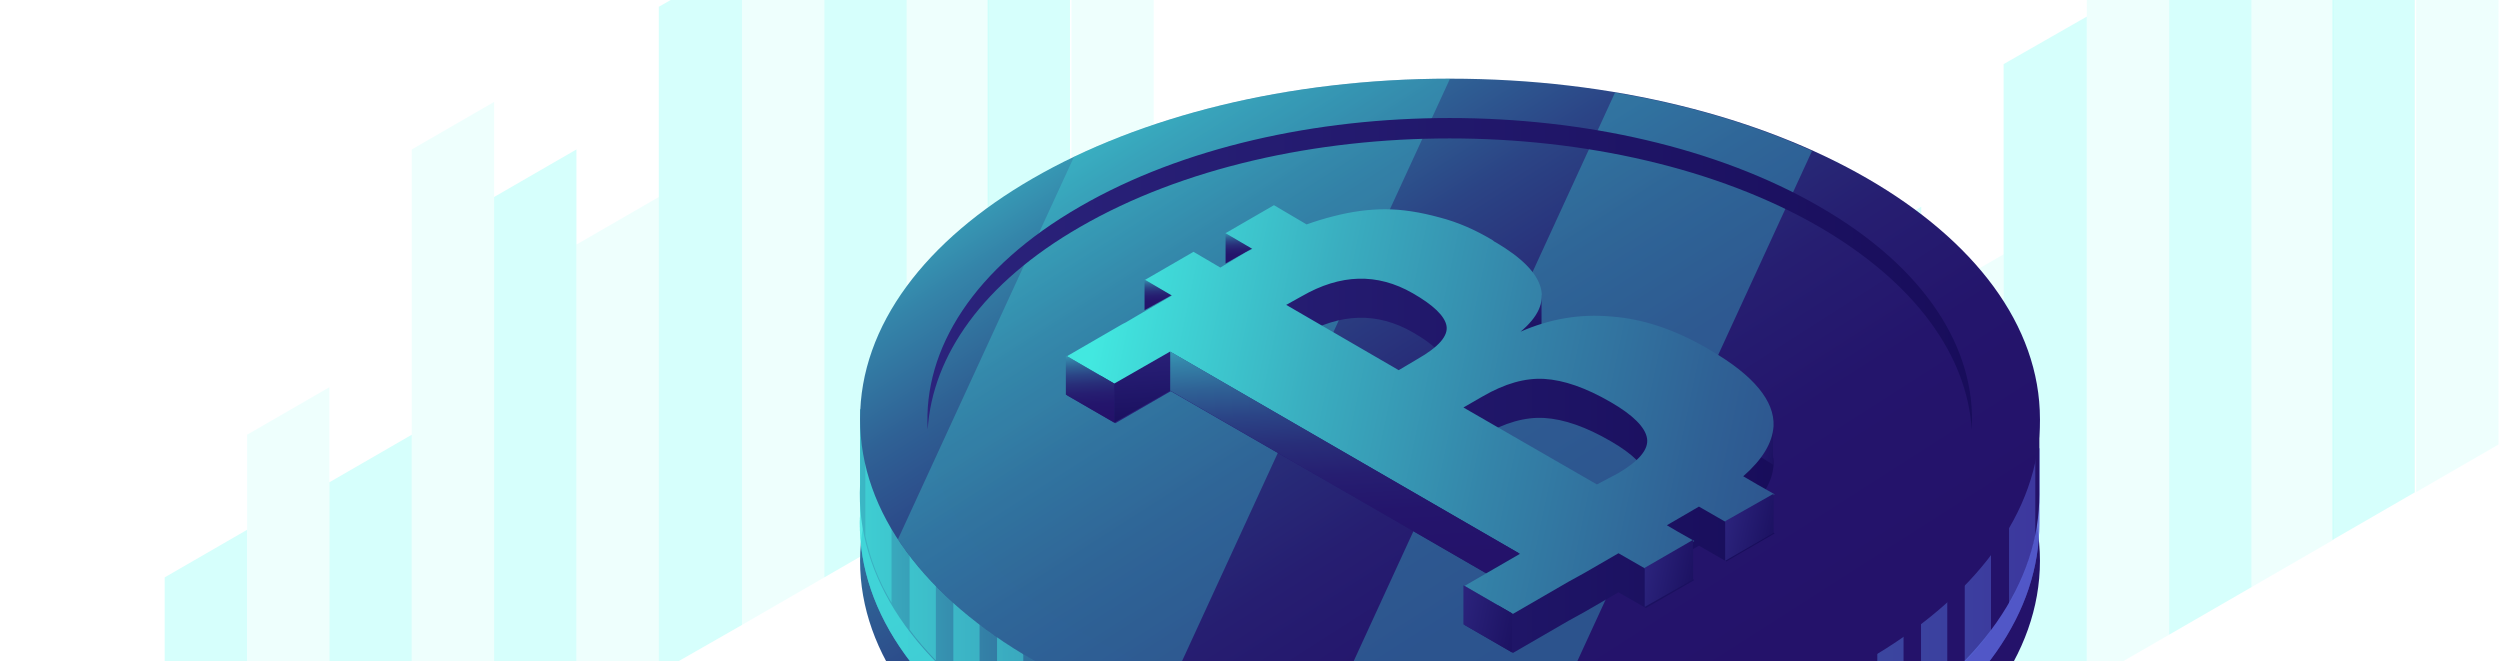 <svg width="567" height="150" viewBox="0 0 567 150" fill="none" xmlns="http://www.w3.org/2000/svg">
<g opacity="0.5">
<path opacity="0.5" d="M361.031 133.162L342.354 143.946V230.409L361.031 219.625V133.162Z" fill="#5CFFF3"/>
<path opacity="0.2" d="M379.708 100.811L361.031 111.595V219.625L379.708 208.841V100.811Z" fill="#5CFFF3"/>
<path opacity="0.5" d="M398.385 111.595L379.708 122.378V208.841L398.385 198.057V111.595Z" fill="#5CFFF3"/>
<path opacity="0.2" d="M417.062 36.108L398.385 46.892V198.057L417.062 187.274V36.108Z" fill="#5CFFF3"/>
<path opacity="0.5" d="M435.739 46.892L417.062 57.676V187.274L435.739 176.297V46.892Z" fill="#5CFFF3"/>
<path opacity="0.2" d="M454.416 57.676L435.739 68.46V176.297L454.416 165.514V57.676Z" fill="#5CFFF3"/>
<path opacity="0.5" d="M473.286 3.757L454.416 14.541V165.514L473.286 154.73V3.757Z" fill="#5CFFF3"/>
<path opacity="0.2" d="M491.963 -50.162L473.286 -39.378V154.73L491.963 143.946V-50.162Z" fill="#5CFFF3"/>
<path opacity="0.5" d="M510.64 -39.378L491.963 -28.595V143.946L510.64 133.162V-39.378Z" fill="#5CFFF3"/>
<path opacity="0.2" d="M529.317 -93.297L510.64 -82.513V133.162L529.317 122.378V-93.297Z" fill="#5CFFF3"/>
<path opacity="0.5" d="M547.671 -104L528.994 -93.216V122.459L547.671 111.676V-104Z" fill="#5CFFF3"/>
<path opacity="0.2" d="M566.671 -158L547.994 -147.216V111.595L566.671 100.811V-158Z" fill="#5CFFF3"/>
</g>
<g opacity="0.5">
<path opacity="0.5" d="M56.031 120.162L37.354 130.946V217.409L56.031 206.625V120.162Z" fill="#5CFFF3"/>
<path opacity="0.2" d="M74.708 87.811L56.031 98.595V206.625L74.708 195.841V87.811Z" fill="#5CFFF3"/>
<path opacity="0.5" d="M93.385 98.595L74.708 109.378V195.841L93.385 185.057V98.595Z" fill="#5CFFF3"/>
<path opacity="0.2" d="M112.062 23.108L93.385 33.892V185.057L112.062 174.274V23.108Z" fill="#5CFFF3"/>
<path opacity="0.5" d="M130.739 33.892L112.062 44.676V174.274L130.739 163.297V33.892Z" fill="#5CFFF3"/>
<path opacity="0.2" d="M149.416 44.676L130.739 55.459V163.297L149.416 152.514V44.676Z" fill="#5CFFF3"/>
<path opacity="0.5" d="M168.286 -9.243L149.416 1.541V152.514L168.286 141.73V-9.243Z" fill="#5CFFF3"/>
<path opacity="0.2" d="M186.963 -63.162L168.286 -52.378V141.73L186.963 130.946V-63.162Z" fill="#5CFFF3"/>
<path opacity="0.5" d="M205.64 -52.378L186.963 -41.595V130.946L205.64 120.162V-52.378Z" fill="#5CFFF3"/>
<path opacity="0.2" d="M224.317 -106.297L205.64 -95.513V120.162L224.317 109.378V-106.297Z" fill="#5CFFF3"/>
<path opacity="0.5" d="M242.671 -117L223.994 -106.216V109.459L242.671 98.676V-117Z" fill="#5CFFF3"/>
<path opacity="0.2" d="M261.671 -171L242.994 -160.216V98.595L261.671 87.811V-171Z" fill="#5CFFF3"/>
</g>
<path opacity="0.4" d="M328.863 231.389C393.777 231.389 446.4 201.019 446.4 163.556C446.4 126.093 393.777 95.724 328.863 95.724C263.949 95.724 211.325 126.093 211.325 163.556C211.325 201.019 263.949 231.389 328.863 231.389Z" fill="#0F054C"/>
<path d="M328.863 204.414C402.758 204.414 462.662 169.841 462.662 127.193C462.662 84.546 402.758 49.973 328.863 49.973C254.967 49.973 195.063 84.546 195.063 127.193C195.063 169.841 254.967 204.414 328.863 204.414Z" fill="url(#paint0_linear)"/>
<path opacity="0.48" d="M462.53 101.674H459.224C453.804 87.922 441.904 74.832 423.395 64.121C371.171 33.973 286.554 33.973 234.198 64.121C216.746 74.17 205.111 86.468 199.294 99.426H195.063V116.483C194.006 136.978 207.095 157.738 234.198 173.341C286.422 203.489 371.038 203.489 423.395 173.341C449.573 158.267 462.53 138.565 462.53 118.731V101.674Z" fill="url(#paint1_linear)"/>
<path opacity="0.48" d="M462.53 101.674H459.224C453.804 87.922 441.904 74.832 423.395 64.121C371.171 33.973 286.554 33.973 234.198 64.121C216.746 74.17 205.111 86.468 199.294 99.426H195.063V116.483C194.006 136.978 207.095 157.738 234.198 173.341C286.422 203.489 371.038 203.489 423.395 173.341C449.573 158.267 462.53 138.565 462.53 118.731V101.674Z" fill="url(#paint2_linear)"/>
<path opacity="0.48" d="M462.53 101.674H459.224C453.804 87.922 441.904 74.832 423.395 64.121C371.171 33.973 286.554 33.973 234.198 64.121C216.746 74.17 205.111 86.468 199.294 99.426H195.063V116.483C194.006 136.978 207.095 157.738 234.198 173.341C286.422 203.489 371.038 203.489 423.395 173.341C449.573 158.267 462.53 138.565 462.53 118.731V101.674Z" fill="url(#paint3_linear)"/>
<path d="M462.53 95.062H459.224C453.804 81.311 441.904 68.22 423.395 57.51C371.171 27.362 286.554 27.362 234.198 57.51C216.746 67.559 205.111 79.856 199.294 92.814H195.063V109.872C194.006 130.367 207.095 151.127 234.198 166.729C286.422 196.877 371.038 196.877 423.395 166.729C449.573 151.656 462.53 131.954 462.53 112.12V95.062Z" fill="url(#paint4_linear)"/>
<path opacity="0.48" d="M459.224 95.062C459.092 94.533 458.828 94.137 458.696 93.608V82.368H451.688V81.575C449.969 79.195 447.986 76.815 445.739 74.567V82.368H441.772V70.733C439.921 69.014 437.938 67.427 435.823 65.708V82.368H431.856V62.799C430.005 61.477 427.89 60.154 425.907 58.964V82.368H421.94V56.584C419.957 55.526 417.974 54.469 415.991 53.411V82.368H412.024V51.56C410.041 50.634 408.058 49.841 405.943 48.915V82.368H401.976V55.262H395.894V82.368H391.928V62.667H385.714V82.368H381.748V70.204H375.666V82.368H371.832V77.608H365.75V82.368H291.975V77.608H285.893V82.368H282.059V70.204H275.977V82.368H272.011V62.667H265.929V82.368H261.963V55.262H255.881V82.368H251.915V48.915C249.932 49.708 247.816 50.634 245.833 51.56V82.368H241.867V53.411C239.883 54.469 237.768 55.526 235.917 56.584V82.368H231.951V58.832C229.835 60.154 227.852 61.344 226.001 62.667V82.236H222.035V65.576C219.919 67.162 217.936 68.881 216.085 70.6V82.368H212.119V74.567C209.871 76.815 207.888 79.195 206.169 81.575V82.501H199.162V92.814H196.253V121.508C197.311 126.665 199.294 131.821 202.203 136.714V118.731H206.301V142.796C208.02 145.176 210.003 147.424 212.251 149.804V118.863H216.217V153.771C218.068 155.49 220.051 157.077 222.167 158.796V118.995H226.133V161.705C227.984 163.027 230.1 164.349 232.083 165.539V118.863H236.049V167.787C238.032 168.845 240.016 169.903 241.999 170.961V118.863H245.965V172.812C247.948 173.737 249.932 174.531 252.047 175.456V118.863H256.013V177.043C257.997 177.837 259.98 178.498 262.095 179.159V118.863H266.062V180.349C268.045 181.01 270.028 181.539 272.143 182.068V118.731H276.11V182.993C278.093 183.522 280.208 183.919 282.191 184.448V118.731H286.026V185.241C288.009 185.638 290.124 186.035 292.107 186.299V118.731H295.942V186.96C297.925 187.225 300.04 187.489 302.023 187.754V118.731H305.858V188.15C307.841 188.415 309.956 188.547 311.939 188.679V118.731H315.774V188.944C317.889 189.076 319.872 189.208 321.988 189.208V118.731H325.822V189.34C327.937 189.34 329.92 189.34 332.036 189.34V118.731H335.87V189.208C337.985 189.208 339.968 189.076 342.084 188.944V118.731H345.918V188.679C348.033 188.547 350.017 188.415 352 188.15V118.731H355.834V187.754C357.949 187.489 359.933 187.225 361.916 186.96V118.731H365.75V186.431C367.733 186.035 369.849 185.77 371.832 185.374V118.863H375.666V184.58C377.649 184.183 379.764 183.655 381.748 183.126V118.863H385.714V182.2C387.697 181.671 389.813 181.01 391.796 180.481V118.995H395.762V179.291C397.745 178.63 399.861 177.837 401.844 177.175V119.128H405.81V175.721C407.794 174.928 409.909 174.002 411.892 173.076V119.128H415.859V171.225C417.842 170.167 419.957 169.11 421.808 168.052V119.128H425.775V165.672C427.89 164.349 429.873 163.159 431.724 161.837V119.128H435.69V158.928C437.806 157.341 439.789 155.622 441.64 153.903V119.128H445.606V150.069C447.854 147.821 449.837 145.441 451.556 143.061V119.128H455.655V136.978C458.563 131.954 460.546 126.797 461.604 121.64V95.459L459.224 95.062Z" fill="url(#paint5_linear)"/>
<path d="M328.863 172.283C402.758 172.283 462.662 137.71 462.662 95.062C462.662 52.414 402.758 17.842 328.863 17.842C254.967 17.842 195.063 52.414 195.063 95.062C195.063 137.71 254.967 172.283 328.863 172.283Z" fill="url(#paint6_linear)"/>
<path opacity="0.3" d="M328.863 17.842C298.586 17.842 268.309 23.792 243.585 35.56L203.657 122.301C210.136 132.218 220.316 141.606 234.198 149.672C242.792 154.697 252.311 158.796 262.492 162.102L328.863 17.842Z" fill="#42E8E0"/>
<path opacity="0.3" d="M366.279 21.015L297.66 170.3C314.055 172.547 331.11 172.944 347.769 171.622L410.967 34.238C397.349 28.023 382.144 23.66 366.279 21.015Z" fill="#42E8E0"/>
<g opacity="0.05">
<path opacity="0.05" d="M328.863 163.424C394.288 163.424 447.325 132.817 447.325 95.062C447.325 57.307 394.288 26.701 328.863 26.701C263.437 26.701 210.4 57.307 210.4 95.062C210.4 132.817 263.437 163.424 328.863 163.424Z" fill="url(#paint7_linear)"/>
<g opacity="0.05">
<path opacity="0.05" d="M117.322 94.798L116 94.137L322.384 -25L323.574 -24.339L117.322 94.798Z" fill="#42E8E0"/>
<path opacity="0.05" d="M120.892 96.913L119.57 96.252L325.954 -22.884L327.276 -22.223L120.892 96.913Z" fill="#42E8E0"/>
<path opacity="0.05" d="M124.594 99.029L123.272 98.236L329.656 -20.901L330.846 -20.108L124.594 99.029Z" fill="#42E8E0"/>
<path opacity="0.05" d="M128.164 101.145L126.841 100.351L333.226 -18.785L334.548 -17.992L128.164 101.145Z" fill="#42E8E0"/>
<path opacity="0.05" d="M131.866 103.26L130.543 102.467L336.928 -16.67L338.117 -15.876L131.866 103.26Z" fill="#42E8E0"/>
<path opacity="0.05" d="M135.435 105.376L134.113 104.583L340.497 -14.554L341.819 -13.761L135.435 105.376Z" fill="#42E8E0"/>
<path opacity="0.05" d="M139.137 107.359L137.815 106.698L344.199 -12.438L345.389 -11.777L139.137 107.359Z" fill="#42E8E0"/>
<path opacity="0.05" d="M142.707 109.475L141.385 108.814L347.769 -10.323L349.091 -9.662L142.707 109.475Z" fill="#42E8E0"/>
<path opacity="0.05" d="M146.409 111.591L145.087 110.93L351.471 -8.207L352.661 -7.546L146.409 111.591Z" fill="#42E8E0"/>
<path opacity="0.05" d="M149.979 113.706L148.657 113.045L355.041 -6.224L356.363 -5.43L149.979 113.706Z" fill="#42E8E0"/>
<path opacity="0.05" d="M153.681 115.822L152.359 115.029L358.743 -4.108L359.933 -3.315L153.681 115.822Z" fill="#42E8E0"/>
<path opacity="0.05" d="M157.25 117.938L155.928 117.144L362.312 -1.992L363.635 -1.199L157.25 117.938Z" fill="#42E8E0"/>
<path opacity="0.05" d="M160.952 120.053L159.63 119.26L366.014 0.123L367.204 0.917L160.952 120.053Z" fill="#42E8E0"/>
<path opacity="0.05" d="M164.522 122.169L163.2 121.375L369.584 2.239L370.906 3.032L164.522 122.169Z" fill="#42E8E0"/>
<path opacity="0.05" d="M168.092 124.152L166.902 123.491L373.286 4.354L374.476 5.016L168.092 124.152Z" fill="#42E8E0"/>
<path opacity="0.05" d="M171.794 126.268L170.472 125.607L376.856 6.47L378.178 7.131L171.794 126.268Z" fill="#42E8E0"/>
<path opacity="0.05" d="M175.364 128.384L174.174 127.722L380.558 8.586L381.748 9.247L175.364 128.384Z" fill="#42E8E0"/>
<path opacity="0.05" d="M179.065 130.499L177.743 129.706L384.128 10.569L385.45 11.363L179.065 130.499Z" fill="#42E8E0"/>
<path opacity="0.05" d="M182.635 132.615L181.445 131.821L387.697 12.685L389.019 13.478L182.635 132.615Z" fill="#42E8E0"/>
<path opacity="0.05" d="M186.337 134.73L185.015 133.937L391.399 14.8L392.721 15.594L186.337 134.73Z" fill="#42E8E0"/>
<path opacity="0.05" d="M189.907 136.846L188.717 136.053L394.969 16.916L396.291 17.709L189.907 136.846Z" fill="#42E8E0"/>
<path opacity="0.05" d="M193.609 138.962L192.287 138.168L398.671 19.032L399.993 19.825L193.609 138.962Z" fill="#42E8E0"/>
<path opacity="0.05" d="M197.179 140.945L195.989 140.284L402.241 21.147L403.563 21.808L197.179 140.945Z" fill="#42E8E0"/>
<path opacity="0.05" d="M200.881 143.061L199.558 142.4L405.943 23.263L407.265 23.924L200.881 143.061Z" fill="#42E8E0"/>
<path opacity="0.05" d="M204.45 145.176L203.26 144.515L409.512 25.378L410.835 26.04L204.45 145.176Z" fill="#42E8E0"/>
<path opacity="0.05" d="M208.152 147.292L206.83 146.499L413.214 27.362L414.536 28.155L208.152 147.292Z" fill="#42E8E0"/>
<path opacity="0.05" d="M211.722 149.408L210.532 148.614L416.784 29.478L418.106 30.271L211.722 149.408Z" fill="#42E8E0"/>
<path opacity="0.05" d="M215.424 151.523L214.102 150.73L420.486 31.593L421.808 32.387L215.424 151.523Z" fill="#42E8E0"/>
<path opacity="0.05" d="M218.994 153.639L217.804 152.846L424.056 33.709L425.378 34.502L218.994 153.639Z" fill="#42E8E0"/>
<path opacity="0.05" d="M222.696 155.755L221.374 154.961L427.758 35.825L429.08 36.618L222.696 155.755Z" fill="#42E8E0"/>
<path opacity="0.05" d="M226.265 157.738L225.076 157.077L431.328 37.94L432.65 38.601L226.265 157.738Z" fill="#42E8E0"/>
<path opacity="0.05" d="M229.967 159.854L228.645 159.192L435.029 40.056L436.219 40.717L229.967 159.854Z" fill="#42E8E0"/>
<path opacity="0.05" d="M233.537 161.969L232.347 161.308L438.599 42.171L439.921 42.833L233.537 161.969Z" fill="#42E8E0"/>
<path opacity="0.05" d="M237.239 164.085L235.917 163.292L442.301 44.155L443.491 44.948L237.239 164.085Z" fill="#42E8E0"/>
<path opacity="0.05" d="M240.809 166.201L239.619 165.407L445.871 46.27L447.193 47.064L240.809 166.201Z" fill="#42E8E0"/>
<path opacity="0.05" d="M244.511 168.316L243.189 167.523L449.573 48.386L450.763 49.179L244.511 168.316Z" fill="#42E8E0"/>
<path opacity="0.05" d="M248.081 170.432L246.891 169.638L453.143 50.502L454.465 51.295L248.081 170.432Z" fill="#42E8E0"/>
<path opacity="0.05" d="M251.783 172.547L250.46 171.754L456.845 52.617L458.034 53.278L251.783 172.547Z" fill="#42E8E0"/>
<path opacity="0.05" d="M255.352 174.531L254.162 173.87L460.414 54.733L461.736 55.394L255.352 174.531Z" fill="#42E8E0"/>
<path opacity="0.05" d="M259.054 176.646L257.732 175.985L464.116 56.849L465.306 57.51L259.054 176.646Z" fill="#42E8E0"/>
<path opacity="0.05" d="M262.624 178.762L261.434 178.101L467.686 58.964L469.008 59.625L262.624 178.762Z" fill="#42E8E0"/>
<path opacity="0.05" d="M266.326 180.878L265.004 180.084L471.388 60.948L472.578 61.741L266.326 180.878Z" fill="#42E8E0"/>
<path opacity="0.05" d="M269.896 182.993L268.706 182.2L474.958 63.063L476.28 63.857L269.896 182.993Z" fill="#42E8E0"/>
<path opacity="0.05" d="M273.598 185.109L272.276 184.316L478.66 65.179L479.85 65.972L273.598 185.109Z" fill="#42E8E0"/>
<path opacity="0.05" d="M277.167 187.225L275.977 186.431L482.229 67.295L483.551 68.088L277.167 187.225Z" fill="#42E8E0"/>
<path opacity="0.05" d="M280.869 189.208L279.547 188.547L485.931 69.41L487.121 70.071L280.869 189.208Z" fill="#42E8E0"/>
<path opacity="0.05" d="M284.439 191.324L283.249 190.663L489.501 71.526L490.823 72.187L284.439 191.324Z" fill="#42E8E0"/>
<path opacity="0.05" d="M288.141 193.439L286.819 192.778L493.203 73.641L494.393 74.303L288.141 193.439Z" fill="#42E8E0"/>
<path opacity="0.05" d="M291.711 195.555L290.521 194.894L496.773 75.757L498.095 76.418L291.711 195.555Z" fill="#42E8E0"/>
<path opacity="0.05" d="M295.413 197.671L294.091 196.877L500.475 77.74L501.665 78.534L295.413 197.671Z" fill="#42E8E0"/>
<path opacity="0.05" d="M298.983 199.786L297.793 198.993L504.045 79.856L505.367 80.65L298.983 199.786Z" fill="#42E8E0"/>
<path opacity="0.05" d="M302.684 201.902L301.362 201.109L507.746 81.972L508.936 82.765L302.684 201.902Z" fill="#42E8E0"/>
<path opacity="0.05" d="M306.254 204.017L305.064 203.224L511.316 84.088L512.638 84.881L306.254 204.017Z" fill="#42E8E0"/>
<path opacity="0.05" d="M309.956 206.001L308.634 205.34L515.018 86.203L516.208 86.864L309.956 206.001Z" fill="#42E8E0"/>
<path opacity="0.05" d="M313.526 208.116L312.336 207.455L518.588 88.319L519.91 88.98L313.526 208.116Z" fill="#42E8E0"/>
<path opacity="0.05" d="M317.228 210.232L315.906 209.571L522.29 90.434L523.48 91.096L317.228 210.232Z" fill="#42E8E0"/>
<path opacity="0.05" d="M320.798 212.348L319.608 211.687L525.86 92.55L527.182 93.211L320.798 212.348Z" fill="#42E8E0"/>
<path opacity="0.05" d="M324.5 214.463L323.177 213.67L529.562 94.533L530.751 95.327L324.5 214.463Z" fill="#42E8E0"/>
<path opacity="0.05" d="M328.069 216.579L326.879 215.786L533.131 96.649L534.453 97.442L328.069 216.579Z" fill="#42E8E0"/>
<path opacity="0.05" d="M331.771 218.695L330.449 217.901L536.833 98.765L538.023 99.558L331.771 218.695Z" fill="#42E8E0"/>
<path opacity="0.05" d="M335.341 220.81L334.151 220.017L540.403 100.88L541.725 101.674L335.341 220.81Z" fill="#42E8E0"/>
</g>
</g>
<path d="M245.04 51.427C291.314 24.717 366.279 24.717 412.553 51.427C434.633 64.253 446.135 80.782 447.193 97.442C448.251 79.195 436.748 60.683 412.553 46.799C366.279 20.09 291.314 20.09 245.04 46.799C220.845 60.683 209.342 79.195 210.4 97.442C211.458 80.65 222.96 64.121 245.04 51.427Z" fill="url(#paint8_linear)"/>
<path d="M365.485 80.65C358.346 79.988 351.471 81.178 344.86 84.087C352.793 77.476 350.942 70.732 339.307 63.857C339.043 63.724 338.779 63.592 338.514 63.328C334.548 60.948 330.581 59.229 326.483 58.171C322.12 56.981 318.021 56.32 314.187 56.32C310.353 56.32 306.519 56.849 302.42 57.906C300.305 58.435 298.189 59.096 296.338 59.758L288.934 55.394L277.961 61.741L284.042 65.311C282.985 65.84 281.795 66.501 280.737 67.162L276.771 69.542L270.689 65.972L259.715 72.319L265.797 75.889L258.261 80.253L255.352 81.972L254.559 82.368L241.999 89.641L252.972 95.988L265.533 88.715L344.728 134.466L332.168 141.738L343.142 148.085L355.702 140.813L359.536 138.697L367.072 134.334L373.286 137.904L384.26 131.557L380.293 129.309L378.046 127.987L385.317 123.756L391.531 127.326L402.505 120.979L398.539 118.731L395.366 116.88C399.729 113.045 401.976 109.343 402.241 105.508C402.505 99.822 397.745 94.004 387.962 88.319C387.697 88.186 387.565 88.054 387.301 87.922C379.764 83.558 372.625 81.311 365.485 80.65ZM291.711 78.005L295.281 76.022C304.007 70.997 312.336 70.732 320.401 75.36C325.028 78.005 327.673 80.517 328.069 82.765C328.466 85.013 326.351 87.525 321.459 90.302L317.228 92.814L291.711 78.005ZM362.18 118.731L331.903 101.277L336.266 98.765C341.291 95.856 345.918 94.533 350.281 94.798C354.644 95.062 359.668 96.781 365.353 100.087C370.377 102.996 373.154 105.773 373.55 108.285C373.947 110.797 371.699 113.442 366.94 116.219L362.18 118.731Z" fill="url(#paint9_linear)"/>
<path d="M259.583 63.328V70.336L265.797 66.898L259.583 63.328Z" fill="url(#paint10_linear)"/>
<path d="M277.961 52.749V59.758L284.042 56.32L277.961 52.749Z" fill="url(#paint11_linear)"/>
<path d="M349.62 66.898V75.228L344.199 71.79L349.62 66.898Z" fill="url(#paint12_linear)"/>
<path d="M402.108 95.062V105.376L393.779 100.219L402.108 95.062Z" fill="url(#paint13_linear)"/>
<path d="M365.485 71.79C358.346 71.129 351.471 72.319 344.86 75.228C352.793 68.617 350.942 61.873 339.307 54.998C339.043 54.865 338.779 54.733 338.514 54.468C334.548 52.089 330.581 50.37 326.483 49.312C322.12 48.122 318.021 47.461 314.187 47.461C310.353 47.461 306.519 47.989 302.42 49.047C300.305 49.576 298.189 50.237 296.338 50.898L288.934 46.535L277.961 52.882L284.042 56.452C282.985 56.981 281.795 57.642 280.737 58.303L276.771 60.683L270.689 57.113L259.715 63.46L265.797 67.03L258.261 71.394L255.352 73.113L254.559 73.509L241.999 80.782L252.972 87.129L265.533 79.856L344.728 125.607L332.168 132.879L343.142 139.226L355.702 131.954L359.536 129.838L367.072 125.475L373.286 129.045L384.26 122.698L380.293 120.45L378.046 119.128L385.317 114.896L391.531 118.467L402.505 112.12L398.539 109.872L395.366 108.021C399.729 104.186 401.976 100.484 402.241 96.649C402.505 90.963 397.745 85.145 387.962 79.46C387.697 79.327 387.565 79.195 387.301 79.063C379.764 74.699 372.625 72.319 365.485 71.79ZM291.711 69.146L295.281 67.162C304.007 62.138 312.336 61.873 320.401 66.501C325.028 69.146 327.673 71.658 328.069 73.906C328.466 76.154 326.351 78.666 321.459 81.443L317.228 83.955L291.711 69.146ZM362.18 109.872L331.903 92.418L336.266 89.905C341.291 86.996 345.918 85.674 350.281 85.939C354.644 86.203 359.668 87.922 365.353 91.228C370.377 94.137 373.154 96.913 373.55 99.426C373.947 101.938 371.699 104.583 366.94 107.359L362.18 109.872Z" fill="url(#paint14_linear)"/>
<path d="M402.241 111.987V120.847L391.267 127.193V118.202L402.241 111.987Z" fill="url(#paint15_linear)"/>
<path d="M383.995 122.433V131.425L373.022 137.639V128.78L383.995 122.433Z" fill="url(#paint16_linear)"/>
<path d="M342.877 139.094V147.953L331.903 141.606V132.747L342.877 139.094Z" fill="url(#paint17_linear)"/>
<path d="M241.734 80.65V89.509L252.708 95.856V86.996L241.734 80.65Z" fill="url(#paint18_linear)"/>
<path d="M265.4 88.583V79.724L252.708 86.996V95.856L265.4 88.583Z" fill="url(#paint19_linear)"/>
<path d="M265.4 79.724V88.583L336.795 129.838L344.464 125.474L265.4 79.724Z" fill="url(#paint20_linear)"/>
<defs>
<linearGradient id="paint0_linear" x1="190.885" y1="57.697" x2="333.846" y2="281.127" gradientUnits="userSpaceOnUse">
<stop stop-color="#42E8E0"/>
<stop offset="0.016" stop-color="#40DDDA"/>
<stop offset="0.092" stop-color="#3AAEC0"/>
<stop offset="0.173" stop-color="#3484A9"/>
<stop offset="0.257" stop-color="#2F6195"/>
<stop offset="0.346" stop-color="#2B4486"/>
<stop offset="0.44" stop-color="#282E79"/>
<stop offset="0.542" stop-color="#261E71"/>
<stop offset="0.659" stop-color="#24156C"/>
<stop offset="0.823" stop-color="#24126A"/>
</linearGradient>
<linearGradient id="paint1_linear" x1="174.9" y1="118.772" x2="439.714" y2="118.772" gradientUnits="userSpaceOnUse">
<stop stop-color="#42E8E0"/>
<stop offset="0.151" stop-color="#43E3E0"/>
<stop offset="0.329" stop-color="#45D5DF"/>
<stop offset="0.52" stop-color="#49BDDD"/>
<stop offset="0.721" stop-color="#4E9CDB"/>
<stop offset="0.927" stop-color="#5472D8"/>
<stop offset="1" stop-color="#5761D7"/>
</linearGradient>
<linearGradient id="paint2_linear" x1="174.9" y1="118.772" x2="439.714" y2="118.772" gradientUnits="userSpaceOnUse">
<stop stop-color="#42E8E0"/>
<stop offset="0.151" stop-color="#43E3E0"/>
<stop offset="0.329" stop-color="#45D5DF"/>
<stop offset="0.52" stop-color="#49BDDD"/>
<stop offset="0.721" stop-color="#4E9CDB"/>
<stop offset="0.927" stop-color="#5472D8"/>
<stop offset="1" stop-color="#5761D7"/>
</linearGradient>
<linearGradient id="paint3_linear" x1="174.9" y1="118.772" x2="439.714" y2="118.772" gradientUnits="userSpaceOnUse">
<stop stop-color="#42E8E0"/>
<stop offset="0.151" stop-color="#43E3E0"/>
<stop offset="0.329" stop-color="#45D5DF"/>
<stop offset="0.52" stop-color="#49BDDD"/>
<stop offset="0.721" stop-color="#4E9CDB"/>
<stop offset="0.927" stop-color="#5472D8"/>
<stop offset="1" stop-color="#5761D7"/>
</linearGradient>
<linearGradient id="paint4_linear" x1="174.9" y1="112.153" x2="439.714" y2="112.153" gradientUnits="userSpaceOnUse">
<stop stop-color="#42E8E0"/>
<stop offset="0.016" stop-color="#40DDDA"/>
<stop offset="0.092" stop-color="#3AAEC0"/>
<stop offset="0.173" stop-color="#3484A9"/>
<stop offset="0.257" stop-color="#2F6195"/>
<stop offset="0.346" stop-color="#2B4486"/>
<stop offset="0.44" stop-color="#282E79"/>
<stop offset="0.542" stop-color="#261E71"/>
<stop offset="0.659" stop-color="#24156C"/>
<stop offset="0.823" stop-color="#24126A"/>
</linearGradient>
<linearGradient id="paint5_linear" x1="196.066" y1="119.159" x2="461.638" y2="119.159" gradientUnits="userSpaceOnUse">
<stop stop-color="#42E8E0"/>
<stop offset="0.151" stop-color="#43E3E0"/>
<stop offset="0.329" stop-color="#45D5DF"/>
<stop offset="0.52" stop-color="#49BDDD"/>
<stop offset="0.721" stop-color="#4E9CDB"/>
<stop offset="0.927" stop-color="#5472D8"/>
<stop offset="1" stop-color="#5761D7"/>
</linearGradient>
<linearGradient id="paint6_linear" x1="190.884" y1="25.654" x2="333.846" y2="249.083" gradientUnits="userSpaceOnUse">
<stop stop-color="#42E8E0"/>
<stop offset="0.016" stop-color="#40DDDA"/>
<stop offset="0.092" stop-color="#3AAEC0"/>
<stop offset="0.173" stop-color="#3484A9"/>
<stop offset="0.257" stop-color="#2F6195"/>
<stop offset="0.346" stop-color="#2B4486"/>
<stop offset="0.44" stop-color="#282E79"/>
<stop offset="0.542" stop-color="#261E71"/>
<stop offset="0.659" stop-color="#24156C"/>
<stop offset="0.823" stop-color="#24126A"/>
</linearGradient>
<linearGradient id="paint7_linear" x1="307.949" y1="-9.228" x2="374.13" y2="321.489" gradientUnits="userSpaceOnUse">
<stop stop-color="#42E8E0"/>
<stop offset="0.016" stop-color="#40DDDA"/>
<stop offset="0.092" stop-color="#3AAEC0"/>
<stop offset="0.173" stop-color="#3484A9"/>
<stop offset="0.257" stop-color="#2F6195"/>
<stop offset="0.346" stop-color="#2B4486"/>
<stop offset="0.44" stop-color="#282E79"/>
<stop offset="0.542" stop-color="#261E71"/>
<stop offset="0.659" stop-color="#24156C"/>
<stop offset="0.823" stop-color="#24126A"/>
</linearGradient>
<linearGradient id="paint8_linear" x1="210.397" y1="62.074" x2="447.252" y2="62.074" gradientUnits="userSpaceOnUse">
<stop stop-color="#2B237C"/>
<stop offset="1" stop-color="#180D5B"/>
</linearGradient>
<linearGradient id="paint9_linear" x1="241.791" y1="101.652" x2="402.245" y2="101.652" gradientUnits="userSpaceOnUse">
<stop stop-color="#2B237C"/>
<stop offset="1" stop-color="#180D5B"/>
</linearGradient>
<linearGradient id="paint10_linear" x1="262.292" y1="61.883" x2="262.858" y2="71.445" gradientUnits="userSpaceOnUse">
<stop stop-color="#42E8E0"/>
<stop offset="0.016" stop-color="#40DDDA"/>
<stop offset="0.092" stop-color="#3AAEC0"/>
<stop offset="0.173" stop-color="#3484A9"/>
<stop offset="0.257" stop-color="#2F6195"/>
<stop offset="0.346" stop-color="#2B4486"/>
<stop offset="0.44" stop-color="#282E79"/>
<stop offset="0.542" stop-color="#261E71"/>
<stop offset="0.659" stop-color="#24156C"/>
<stop offset="0.823" stop-color="#24126A"/>
</linearGradient>
<linearGradient id="paint11_linear" x1="280.569" y1="51.343" x2="281.135" y2="60.905" gradientUnits="userSpaceOnUse">
<stop stop-color="#42E8E0"/>
<stop offset="0.016" stop-color="#40DDDA"/>
<stop offset="0.092" stop-color="#3AAEC0"/>
<stop offset="0.173" stop-color="#3484A9"/>
<stop offset="0.257" stop-color="#2F6195"/>
<stop offset="0.346" stop-color="#2B4486"/>
<stop offset="0.44" stop-color="#282E79"/>
<stop offset="0.542" stop-color="#261E71"/>
<stop offset="0.659" stop-color="#24156C"/>
<stop offset="0.823" stop-color="#24126A"/>
</linearGradient>
<linearGradient id="paint12_linear" x1="346.692" y1="65.491" x2="347.365" y2="76.876" gradientUnits="userSpaceOnUse">
<stop stop-color="#2B237C"/>
<stop offset="1" stop-color="#180D5B"/>
</linearGradient>
<linearGradient id="paint13_linear" x1="394.301" y1="98.592" x2="405.571" y2="100.954" gradientUnits="userSpaceOnUse">
<stop stop-color="#2B237C"/>
<stop offset="1" stop-color="#180D5B"/>
</linearGradient>
<linearGradient id="paint14_linear" x1="248.613" y1="76.044" x2="779.323" y2="187.249" gradientUnits="userSpaceOnUse">
<stop stop-color="#42E8E0"/>
<stop offset="0.016" stop-color="#40DDDA"/>
<stop offset="0.092" stop-color="#3AAEC0"/>
<stop offset="0.173" stop-color="#3484A9"/>
<stop offset="0.257" stop-color="#2F6195"/>
<stop offset="0.346" stop-color="#2B4486"/>
<stop offset="0.44" stop-color="#282E79"/>
<stop offset="0.542" stop-color="#261E71"/>
<stop offset="0.659" stop-color="#24156C"/>
<stop offset="0.823" stop-color="#24126A"/>
</linearGradient>
<linearGradient id="paint15_linear" x1="391.412" y1="118.419" x2="405.348" y2="121.339" gradientUnits="userSpaceOnUse">
<stop stop-color="#2B237C"/>
<stop offset="1" stop-color="#180D5B"/>
</linearGradient>
<linearGradient id="paint16_linear" x1="373.163" y1="128.957" x2="387.098" y2="131.877" gradientUnits="userSpaceOnUse">
<stop stop-color="#2B237C"/>
<stop offset="1" stop-color="#180D5B"/>
</linearGradient>
<linearGradient id="paint17_linear" x1="330.826" y1="138.948" x2="347.977" y2="142.542" gradientUnits="userSpaceOnUse">
<stop stop-color="#2B237C"/>
<stop offset="1" stop-color="#180D5B"/>
</linearGradient>
<linearGradient id="paint18_linear" x1="246.638" y1="77.456" x2="247.918" y2="99.08" gradientUnits="userSpaceOnUse">
<stop stop-color="#42E8E0"/>
<stop offset="0.016" stop-color="#40DDDA"/>
<stop offset="0.092" stop-color="#3AAEC0"/>
<stop offset="0.173" stop-color="#3484A9"/>
<stop offset="0.257" stop-color="#2F6195"/>
<stop offset="0.346" stop-color="#2B4486"/>
<stop offset="0.44" stop-color="#282E79"/>
<stop offset="0.542" stop-color="#261E71"/>
<stop offset="0.659" stop-color="#24156C"/>
<stop offset="0.823" stop-color="#24126A"/>
</linearGradient>
<linearGradient id="paint19_linear" x1="258.442" y1="77.3" x2="259.684" y2="98.3" gradientUnits="userSpaceOnUse">
<stop stop-color="#2B237C"/>
<stop offset="1" stop-color="#180D5B"/>
</linearGradient>
<linearGradient id="paint20_linear" x1="302.6" y1="67.513" x2="306.981" y2="141.538" gradientUnits="userSpaceOnUse">
<stop stop-color="#42E8E0"/>
<stop offset="0.016" stop-color="#40DDDA"/>
<stop offset="0.092" stop-color="#3AAEC0"/>
<stop offset="0.173" stop-color="#3484A9"/>
<stop offset="0.257" stop-color="#2F6195"/>
<stop offset="0.346" stop-color="#2B4486"/>
<stop offset="0.44" stop-color="#282E79"/>
<stop offset="0.542" stop-color="#261E71"/>
<stop offset="0.659" stop-color="#24156C"/>
<stop offset="0.823" stop-color="#24126A"/>
</linearGradient>
</defs>
</svg>

